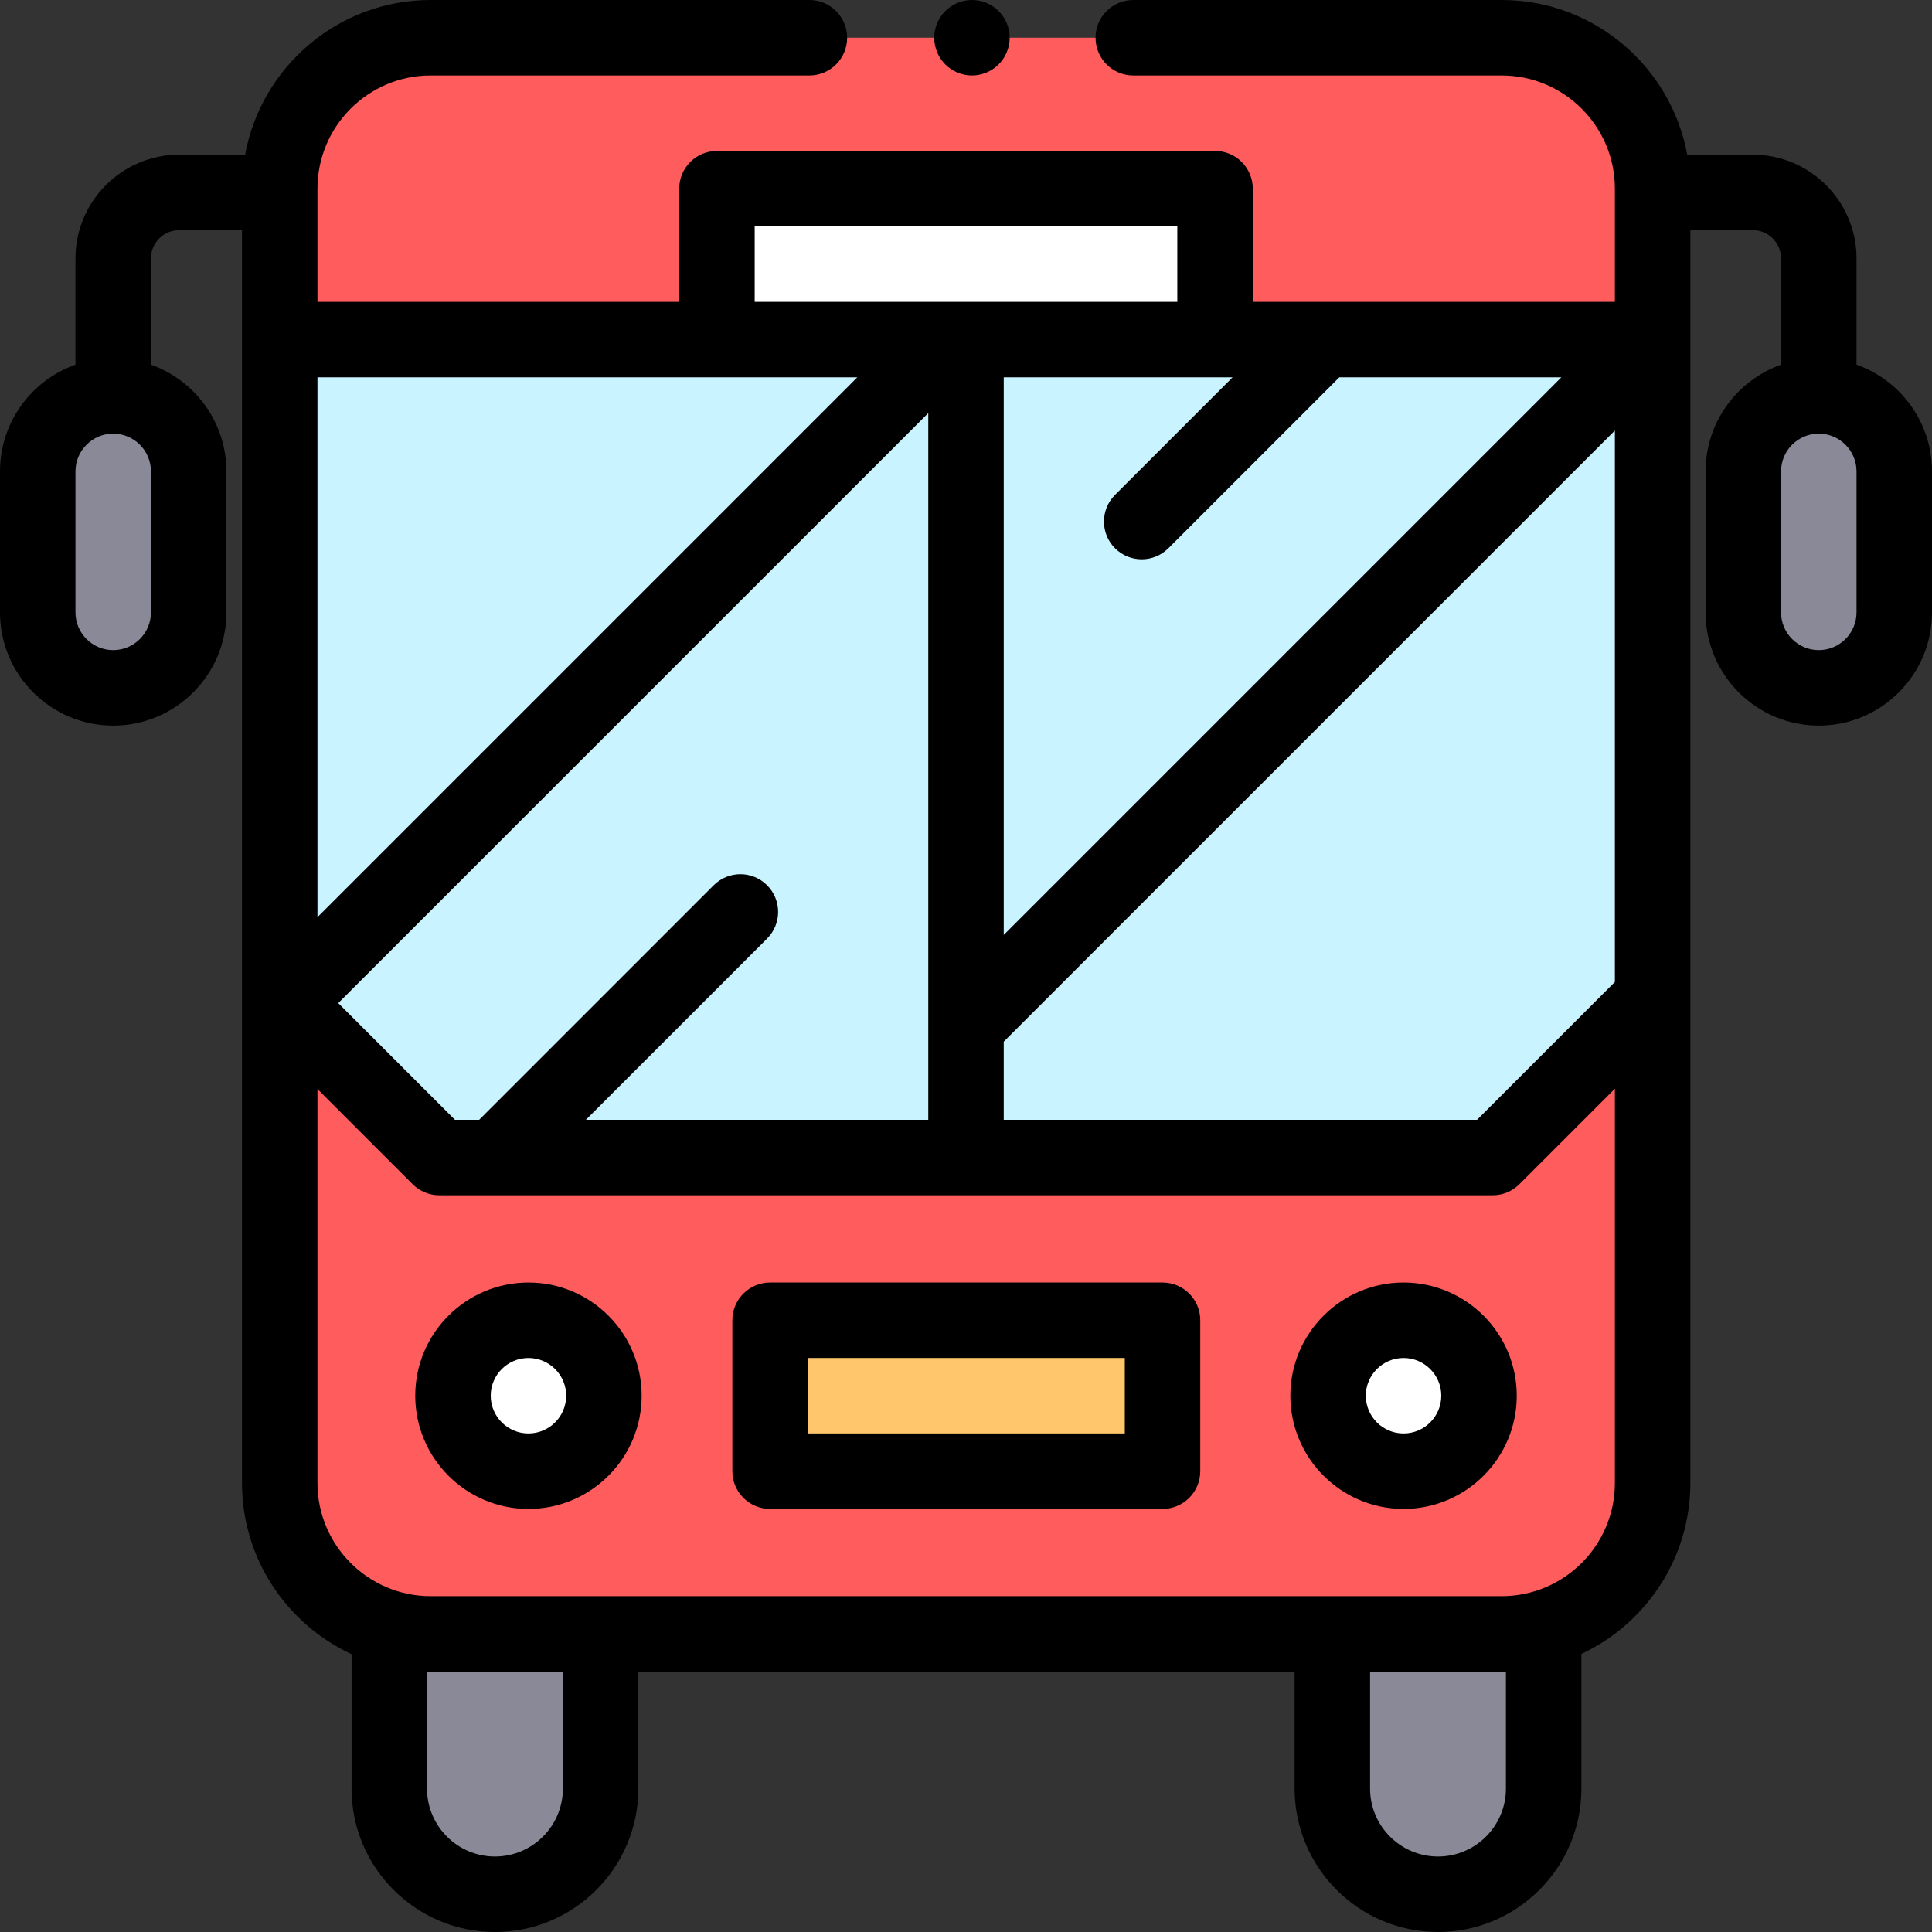 <?xml version="1.0" encoding="iso-8859-1"?>
<!-- Generator: Adobe Illustrator 19.0.0, SVG Export Plug-In . SVG Version: 6.00 Build 0)  -->
<svg version="1.1" id="Capa_1" xmlns="http://www.w3.org/2000/svg" xmlns:xlink="http://www.w3.org/1999/xlink" x="0px" y="0px"
	 viewBox="0 0 512.001 512.001" style="enable-background:new 0 0 512.001 512.001;" xml:space="preserve">
<rect x="0" y="0" width="512.001" height="512.001" fill="#333333" stroke="none"/>
<g>
	<path style="fill:#898998;" d="M131.168,502L131.168,502c-15.464,0-28-12.536-28-28v-41h56v41
		C159.168,489.464,146.632,502,131.168,502z"/>
	<path style="fill:#898998;" d="M381.086,502L381.086,502c-15.464,0-28-12.536-28-28v-41h56v41
		C409.086,489.464,396.55,502,381.086,502z"/>
	<path style="fill:#898998;" d="M482,182.291L482,182.291c-11.046,0-20-8.954-20-20v-37.369c0-11.046,8.954-20,20-20l0,0
		c11.046,0,20,8.954,20,20v37.369C502,173.337,493.046,182.291,482,182.291z"/>
	<path style="fill:#898998;" d="M30,182.291L30,182.291c11.046,0,20-8.954,20-20v-37.369c0-11.046-8.954-20-20-20l0,0
		c-11.046,0-20,8.954-20,20v37.369C10,173.337,18.954,182.291,30,182.291z"/>
</g>
<path style="fill:#FF5D5D;" d="M397.96,10H114.131c-22.091,0-40,17.909-40,40v343c0,22.091,17.909,40,40,40H397.96
	c22.091,0,40-17.909,40-40V50C437.96,27.909,420.051,10,397.96,10z"/>
<polygon style="fill:#C9F3FF;" points="438,264.33 395.571,306.759 116.429,306.759 74,264.33 74,90 437.96,90 "/>
<g>
	<circle style="fill:#FFFFFF;" cx="140.04" cy="369.88" r="20"/>
	<circle style="fill:#FFFFFF;" cx="371.96" cy="369.88" r="20"/>
</g>
<rect x="204.08" y="349.88" style="fill:#FFC66C;" width="104" height="40"/>
<rect x="190" y="50" style="fill:#FFFFFF;" width="132" height="40"/>
<path d="M257.58,20c2.63,0,5.2-1.07,7.07-2.931c1.86-1.859,2.93-4.439,2.93-7.069s-1.07-5.21-2.93-7.07S260.21,0,257.58,0
	s-5.21,1.069-7.07,2.93s-2.93,4.44-2.93,7.07s1.07,5.21,2.93,7.069C252.37,18.93,254.95,20,257.58,20z"/>
<path d="M492,96.642v-28.15c0-15.168-12.34-27.508-27.508-27.508H447.13C442.871,17.705,422.451,0,397.96,0h-97.626
	c-5.523,0-10,4.478-10,10s4.477,10,10,10h97.626c16.542,0,30,13.458,30,30v30H332V50c0-5.522-4.477-10-10-10H190
	c-5.523,0-10,4.478-10,10v30H84.131V50c0-16.542,13.458-30,30-30H214.5c5.523,0,10-4.478,10-10s-4.477-10-10-10H114.131
	c-24.49,0-44.911,17.705-49.17,40.984H47.508C32.34,40.984,20,53.324,20,68.492v28.15c-11.639,4.128-20,15.243-20,28.28v37.369
	c0,16.542,13.458,30,30,30s30-13.458,30-30v-37.369c0-13.036-8.361-24.152-20-28.28v-28.15c0-4.14,3.368-7.508,7.508-7.508h16.624
	V393c0,20.086,11.912,37.433,29.037,45.376V474c0,20.953,17.047,38,38,38s38-17.047,38-38v-31h173.918v31c0,20.953,17.047,38,38,38
	s38-17.047,38-38v-35.697c17.038-7.978,28.874-25.28,28.874-45.303V60.984h16.532c4.14,0,7.508,3.368,7.508,7.508v28.15
	c-11.639,4.128-20,15.243-20,28.28v37.369c0,16.542,13.458,30,30,30s30-13.458,30-30v-37.369C512,111.885,503.639,100.77,492,96.642
	z M40,162.291c0,5.514-4.486,10-10,10s-10-4.486-10-10v-37.369c0-5.514,4.486-10,10-10s10,4.486,10,10V162.291z M203.282,234.6
	c-3.905-3.903-10.236-3.904-14.143,0l-62.159,62.159h-6.409l-30.927-30.927l156.36-156.36v187.287h-90.739l48.017-48.017
	C207.187,244.837,207.188,238.505,203.282,234.6z M326.644,100l-31.151,31.151c-3.905,3.905-3.905,10.237,0,14.143
	c1.953,1.952,4.512,2.929,7.071,2.929s5.119-0.977,7.071-2.929L354.929,100h58.84L266.004,247.764V100H326.644z M266.004,276.049
	L427.96,114.094v146.134l-36.531,36.531H266.004V276.049z M200,60h112v20H200V60z M227.191,100L84.131,243.06V100H227.191z
	 M149.168,474c0,9.925-8.075,18-18,18s-18-8.075-18-18v-31h0.963h35.037V474z M399.086,443v31c0,9.925-8.075,18-18,18
	s-18-8.075-18-18v-31h34.874H399.086z M397.96,423H114.131c-16.542,0-30-13.458-30-30V288.604l25.227,25.227
	c1.875,1.875,4.419,2.929,7.071,2.929h279.142c2.652,0,5.196-1.054,7.071-2.929l25.318-25.318V393
	C427.96,409.542,414.502,423,397.96,423z M492,162.291c0,5.514-4.486,10-10,10s-10-4.486-10-10v-37.369c0-5.514,4.486-10,10-10
	s10,4.486,10,10V162.291z"/>
<path d="M140.044,339.88c-16.542,0-30,13.458-30,30s13.458,30,30,30s30-13.458,30-30S156.586,339.88,140.044,339.88z
	 M140.044,379.88c-5.514,0-10-4.486-10-10s4.486-10,10-10s10,4.486,10,10S145.558,379.88,140.044,379.88z"/>
<path d="M371.956,339.88c-16.542,0-30,13.458-30,30s13.458,30,30,30s30-13.458,30-30S388.498,339.88,371.956,339.88z
	 M371.956,379.88c-5.514,0-10-4.486-10-10s4.486-10,10-10s10,4.486,10,10S377.47,379.88,371.956,379.88z"/>
<path d="M308.083,339.88h-104c-5.523,0-10,4.478-10,10v40c0,5.522,4.477,10,10,10h104c5.523,0,10-4.478,10-10v-40
	C318.083,344.357,313.606,339.88,308.083,339.88z M298.083,379.88h-84v-20h84V379.88z"/>
<g>
</g>
<g>
</g>
<g>
</g>
<g>
</g>
<g>
</g>
<g>
</g>
<g>
</g>
<g>
</g>
<g>
</g>
<g>
</g>
<g>
</g>
<g>
</g>
<g>
</g>
<g>
</g>
<g>
</g>
</svg>
